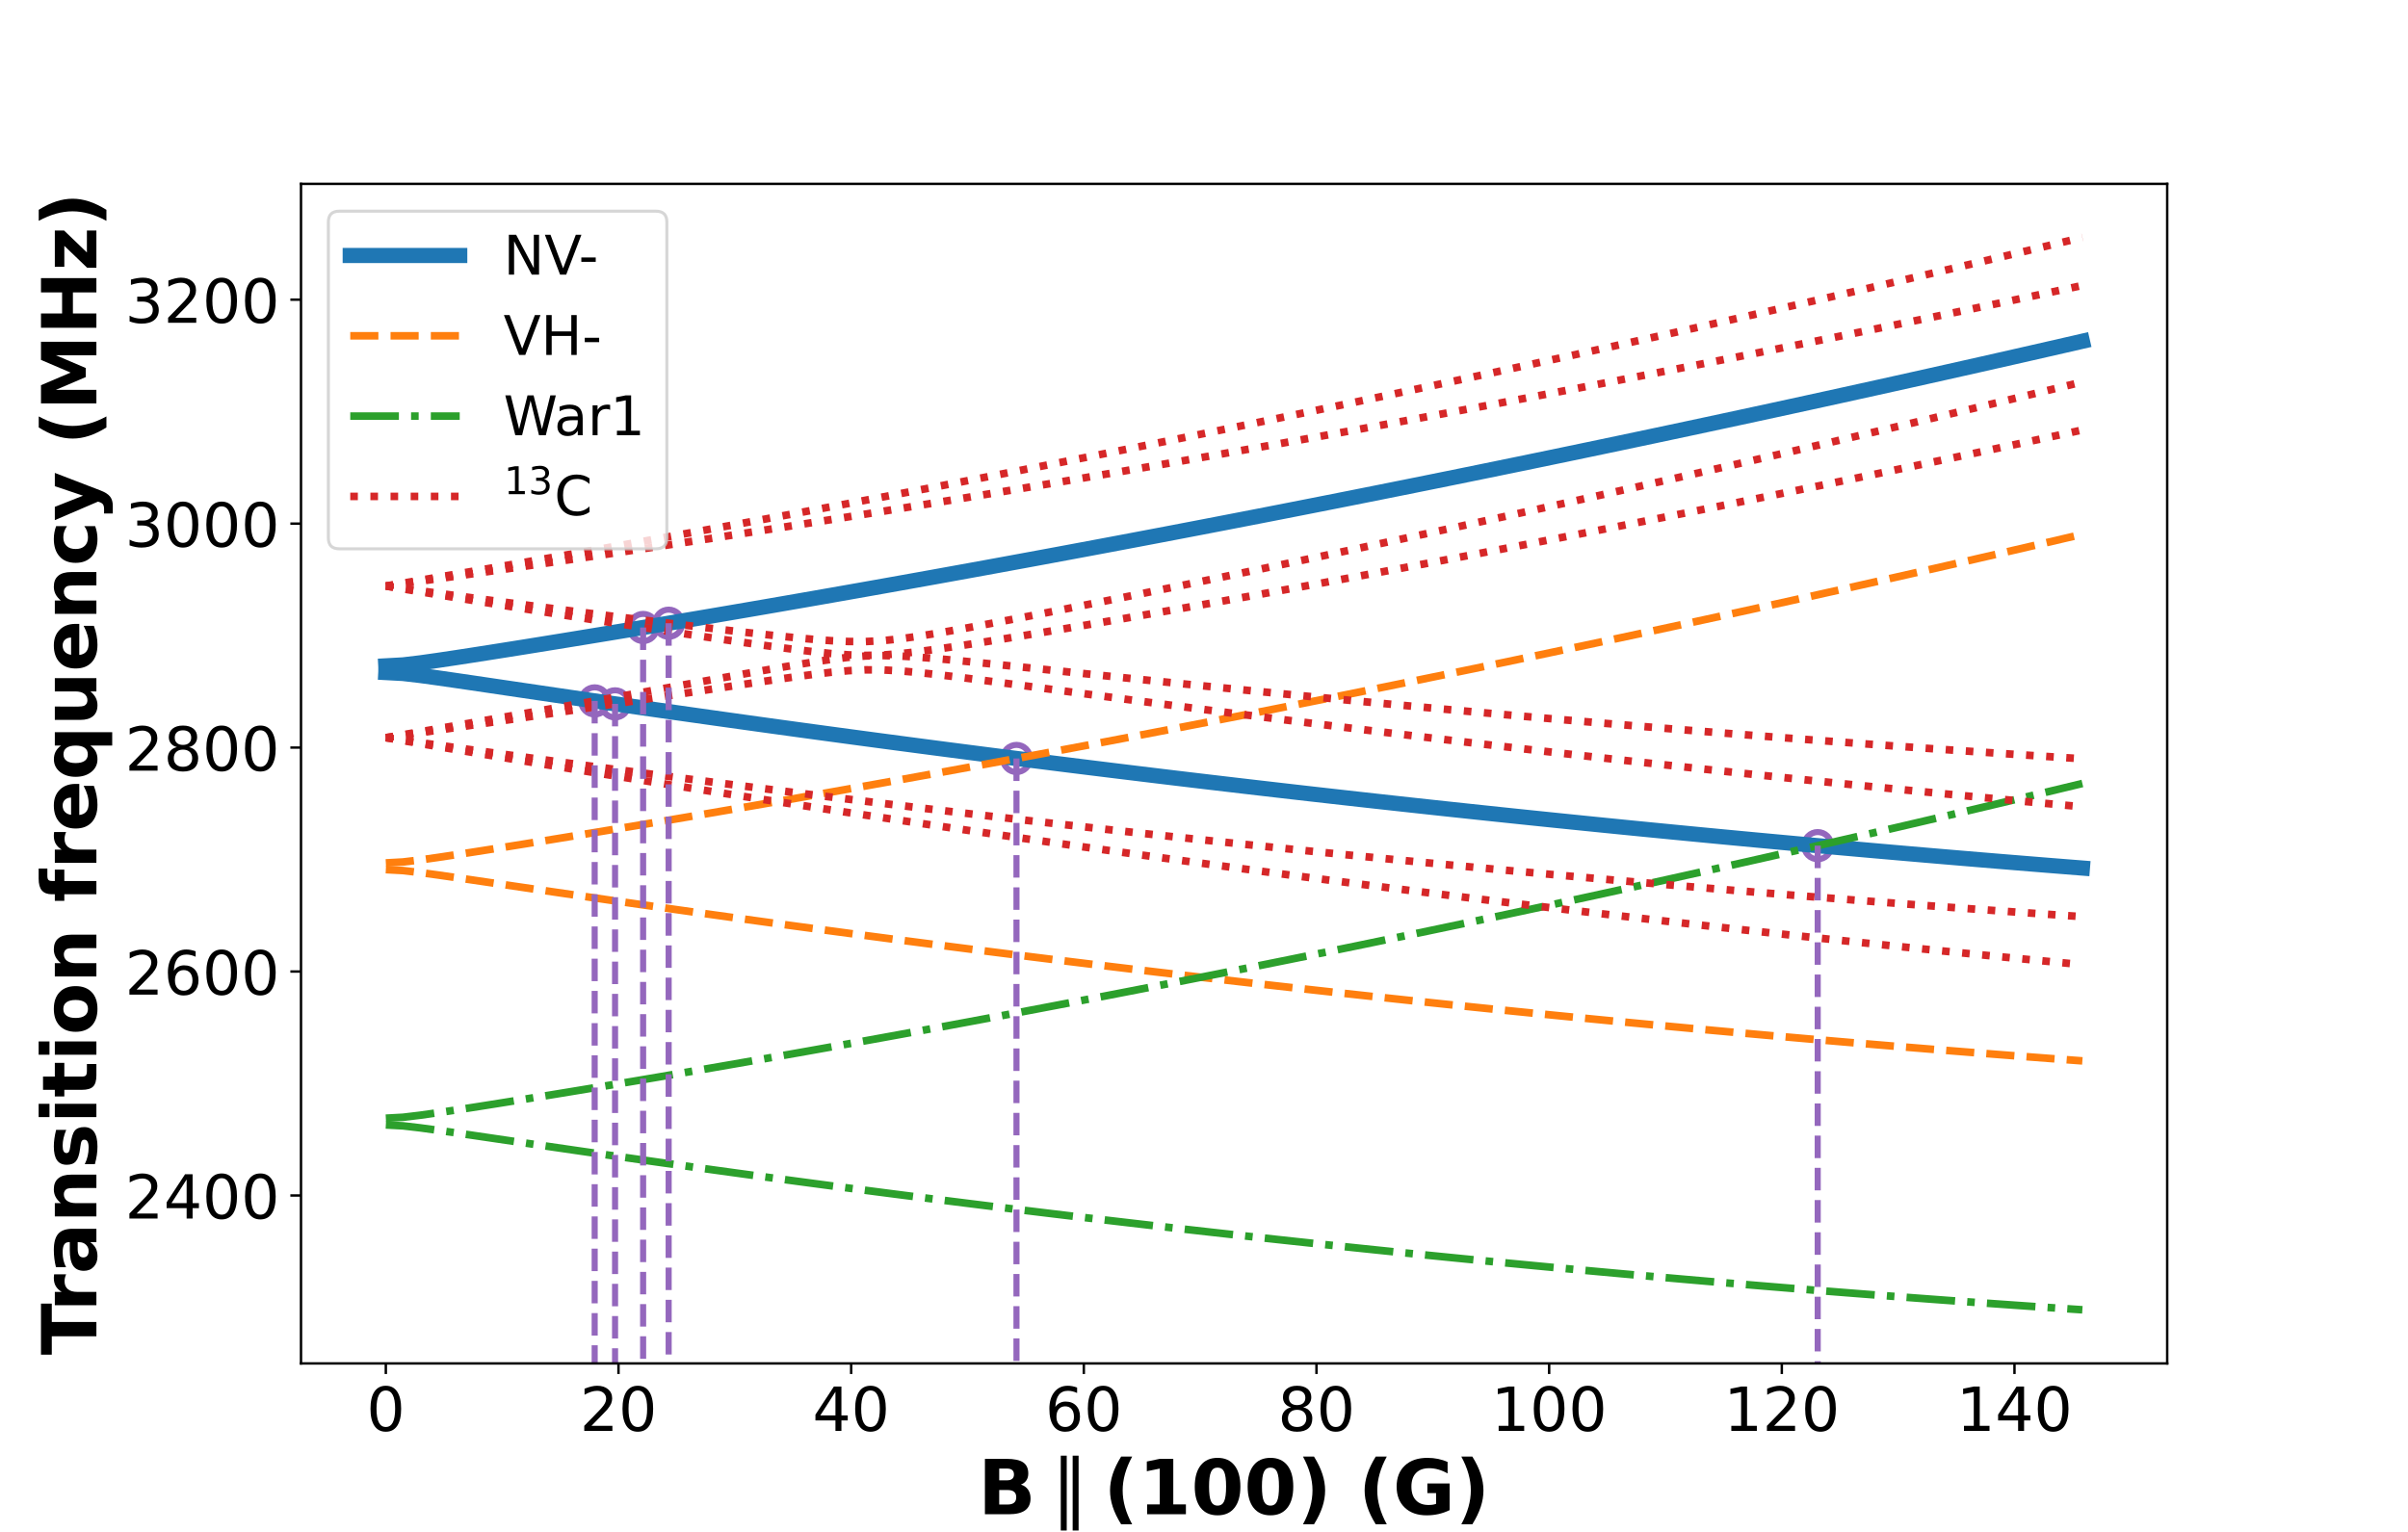 <?xml version="1.0" encoding="utf-8" standalone="no"?>
<!DOCTYPE svg PUBLIC "-//W3C//DTD SVG 1.1//EN"
  "http://www.w3.org/Graphics/SVG/1.1/DTD/svg11.dtd">
<!-- Created with matplotlib (https://matplotlib.org/) -->
<svg height="504pt" version="1.1" viewBox="0 0 792 504" width="792pt" xmlns="http://www.w3.org/2000/svg" xmlns:xlink="http://www.w3.org/1999/xlink">
 <defs>
  <style type="text/css">
*{stroke-linecap:butt;stroke-linejoin:round;}
  </style>
 </defs>
 <g id="figure_1">
  <g id="patch_1">
   <path d="M 0 504 
L 792 504 
L 792 0 
L 0 0 
z
" style="fill:#ffffff;"/>
  </g>
  <g id="axes_1">
   <g id="patch_2">
    <path d="M 99 448.56 
L 712.8 448.56 
L 712.8 60.48 
L 99 60.48 
z
" style="fill:#ffffff;"/>
   </g>
   <g id="PathCollection_1">
    <defs>
     <path d="M 0 4.472 
C 1.186 4.472 2.324 4.001 3.162 3.162 
C 4.001 2.324 4.472 1.186 4.472 0 
C 4.472 -1.186 4.001 -2.324 3.162 -3.162 
C 2.324 -4.001 1.186 -4.472 0 -4.472 
C -1.186 -4.472 -2.324 -4.001 -3.162 -3.162 
C -4.001 -2.324 -4.472 -1.186 -4.472 0 
C -4.472 1.186 -4.001 2.324 -3.162 3.162 
C -2.324 4.001 -1.186 4.472 0 4.472 
z
" id="C0_0_07fdd83a67"/>
    </defs>
    <g clip-path="url(#pc0a54eaf80)">
     <use style="fill:none;stroke:#9467bd;stroke-width:2;" x="334.323" xlink:href="#C0_0_07fdd83a67" y="249.537"/>
    </g>
    <g clip-path="url(#pc0a54eaf80)">
     <use style="fill:none;stroke:#9467bd;stroke-width:2;" x="597.853" xlink:href="#C0_0_07fdd83a67" y="278.222"/>
    </g>
   </g>
   <g id="PathCollection_2">
    <defs>
     <path d="M 0 4.472 
C 1.186 4.472 2.324 4.001 3.162 3.162 
C 4.001 2.324 4.472 1.186 4.472 0 
C 4.472 -1.186 4.001 -2.324 3.162 -3.162 
C 2.324 -4.001 1.186 -4.472 0 -4.472 
C -1.186 -4.472 -2.324 -4.001 -3.162 -3.162 
C -4.001 -2.324 -4.472 -1.186 -4.472 0 
C -4.472 1.186 -4.001 2.324 -3.162 3.162 
C -2.324 4.001 -1.186 4.472 0 4.472 
z
" id="C1_0_98f7030e7d"/>
    </defs>
    <g clip-path="url(#pc0a54eaf80)">
     <use style="fill:none;stroke:#9467bd;stroke-width:2;" x="195.593" xlink:href="#C1_0_98f7030e7d" y="230.601"/>
    </g>
    <g clip-path="url(#pc0a54eaf80)">
     <use style="fill:none;stroke:#9467bd;stroke-width:2;" x="202.297" xlink:href="#C1_0_98f7030e7d" y="231.575"/>
    </g>
    <g clip-path="url(#pc0a54eaf80)">
     <use style="fill:none;stroke:#9467bd;stroke-width:2;" x="219.924" xlink:href="#C1_0_98f7030e7d" y="205.037"/>
    </g>
    <g clip-path="url(#pc0a54eaf80)">
     <use style="fill:none;stroke:#9467bd;stroke-width:2;" x="211.525" xlink:href="#C1_0_98f7030e7d" y="206.444"/>
    </g>
   </g>
   <g id="matplotlib.axis_1">
    <g id="xtick_1">
     <g id="line2d_1">
      <defs>
       <path d="M 0 0 
L 0 3.5 
" id="m580159004c" style="stroke:#000000;stroke-width:0.8;"/>
      </defs>
      <g>
       <use style="stroke:#000000;stroke-width:0.8;" x="126.9" xlink:href="#m580159004c" y="448.56"/>
      </g>
     </g>
     <g id="text_1">
      <!-- 0 -->
      <defs>
       <path d="M 31.781 66.406 
Q 24.172 66.406 20.328 58.906 
Q 16.5 51.422 16.5 36.375 
Q 16.5 21.391 20.328 13.891 
Q 24.172 6.391 31.781 6.391 
Q 39.453 6.391 43.281 13.891 
Q 47.125 21.391 47.125 36.375 
Q 47.125 51.422 43.281 58.906 
Q 39.453 66.406 31.781 66.406 
z
M 31.781 74.219 
Q 44.047 74.219 50.516 64.516 
Q 56.984 54.828 56.984 36.375 
Q 56.984 17.969 50.516 8.266 
Q 44.047 -1.422 31.781 -1.422 
Q 19.531 -1.422 13.062 8.266 
Q 6.594 17.969 6.594 36.375 
Q 6.594 54.828 13.062 64.516 
Q 19.531 74.219 31.781 74.219 
z
" id="DejaVuSans-48"/>
      </defs>
      <g transform="translate(120.537 470.757)scale(0.2 -0.2)">
       <use xlink:href="#DejaVuSans-48"/>
      </g>
     </g>
    </g>
    <g id="xtick_2">
     <g id="line2d_2">
      <g>
       <use style="stroke:#000000;stroke-width:0.8;" x="203.424" xlink:href="#m580159004c" y="448.56"/>
      </g>
     </g>
     <g id="text_2">
      <!-- 20 -->
      <defs>
       <path d="M 19.188 8.297 
L 53.609 8.297 
L 53.609 0 
L 7.328 0 
L 7.328 8.297 
Q 12.938 14.109 22.625 23.891 
Q 32.328 33.688 34.812 36.531 
Q 39.547 41.844 41.422 45.531 
Q 43.312 49.219 43.312 52.781 
Q 43.312 58.594 39.234 62.25 
Q 35.156 65.922 28.609 65.922 
Q 23.969 65.922 18.812 64.312 
Q 13.672 62.703 7.812 59.422 
L 7.812 69.391 
Q 13.766 71.781 18.938 73 
Q 24.125 74.219 28.422 74.219 
Q 39.75 74.219 46.484 68.547 
Q 53.219 62.891 53.219 53.422 
Q 53.219 48.922 51.531 44.891 
Q 49.859 40.875 45.406 35.406 
Q 44.188 33.984 37.641 27.219 
Q 31.109 20.453 19.188 8.297 
z
" id="DejaVuSans-50"/>
      </defs>
      <g transform="translate(190.699 470.757)scale(0.2 -0.2)">
       <use xlink:href="#DejaVuSans-50"/>
       <use x="63.623" xlink:href="#DejaVuSans-48"/>
      </g>
     </g>
    </g>
    <g id="xtick_3">
     <g id="line2d_3">
      <g>
       <use style="stroke:#000000;stroke-width:0.8;" x="279.948" xlink:href="#m580159004c" y="448.56"/>
      </g>
     </g>
     <g id="text_3">
      <!-- 40 -->
      <defs>
       <path d="M 37.797 64.312 
L 12.891 25.391 
L 37.797 25.391 
z
M 35.203 72.906 
L 47.609 72.906 
L 47.609 25.391 
L 58.016 25.391 
L 58.016 17.188 
L 47.609 17.188 
L 47.609 0 
L 37.797 0 
L 37.797 17.188 
L 4.891 17.188 
L 4.891 26.703 
z
" id="DejaVuSans-52"/>
      </defs>
      <g transform="translate(267.223 470.757)scale(0.2 -0.2)">
       <use xlink:href="#DejaVuSans-52"/>
       <use x="63.623" xlink:href="#DejaVuSans-48"/>
      </g>
     </g>
    </g>
    <g id="xtick_4">
     <g id="line2d_4">
      <g>
       <use style="stroke:#000000;stroke-width:0.8;" x="356.472" xlink:href="#m580159004c" y="448.56"/>
      </g>
     </g>
     <g id="text_4">
      <!-- 60 -->
      <defs>
       <path d="M 33.016 40.375 
Q 26.375 40.375 22.484 35.828 
Q 18.609 31.297 18.609 23.391 
Q 18.609 15.531 22.484 10.953 
Q 26.375 6.391 33.016 6.391 
Q 39.656 6.391 43.531 10.953 
Q 47.406 15.531 47.406 23.391 
Q 47.406 31.297 43.531 35.828 
Q 39.656 40.375 33.016 40.375 
z
M 52.594 71.297 
L 52.594 62.312 
Q 48.875 64.062 45.094 64.984 
Q 41.312 65.922 37.594 65.922 
Q 27.828 65.922 22.672 59.328 
Q 17.531 52.734 16.797 39.406 
Q 19.672 43.656 24.016 45.922 
Q 28.375 48.188 33.594 48.188 
Q 44.578 48.188 50.953 41.516 
Q 57.328 34.859 57.328 23.391 
Q 57.328 12.156 50.688 5.359 
Q 44.047 -1.422 33.016 -1.422 
Q 20.359 -1.422 13.672 8.266 
Q 6.984 17.969 6.984 36.375 
Q 6.984 53.656 15.188 63.938 
Q 23.391 74.219 37.203 74.219 
Q 40.922 74.219 44.703 73.484 
Q 48.484 72.75 52.594 71.297 
z
" id="DejaVuSans-54"/>
      </defs>
      <g transform="translate(343.747 470.757)scale(0.2 -0.2)">
       <use xlink:href="#DejaVuSans-54"/>
       <use x="63.623" xlink:href="#DejaVuSans-48"/>
      </g>
     </g>
    </g>
    <g id="xtick_5">
     <g id="line2d_5">
      <g>
       <use style="stroke:#000000;stroke-width:0.8;" x="432.995" xlink:href="#m580159004c" y="448.56"/>
      </g>
     </g>
     <g id="text_5">
      <!-- 80 -->
      <defs>
       <path d="M 31.781 34.625 
Q 24.75 34.625 20.719 30.859 
Q 16.703 27.094 16.703 20.516 
Q 16.703 13.922 20.719 10.156 
Q 24.75 6.391 31.781 6.391 
Q 38.812 6.391 42.859 10.172 
Q 46.922 13.969 46.922 20.516 
Q 46.922 27.094 42.891 30.859 
Q 38.875 34.625 31.781 34.625 
z
M 21.922 38.812 
Q 15.578 40.375 12.031 44.719 
Q 8.5 49.078 8.5 55.328 
Q 8.5 64.062 14.719 69.141 
Q 20.953 74.219 31.781 74.219 
Q 42.672 74.219 48.875 69.141 
Q 55.078 64.062 55.078 55.328 
Q 55.078 49.078 51.531 44.719 
Q 48 40.375 41.703 38.812 
Q 48.828 37.156 52.797 32.312 
Q 56.781 27.484 56.781 20.516 
Q 56.781 9.906 50.312 4.234 
Q 43.844 -1.422 31.781 -1.422 
Q 19.734 -1.422 13.25 4.234 
Q 6.781 9.906 6.781 20.516 
Q 6.781 27.484 10.781 32.312 
Q 14.797 37.156 21.922 38.812 
z
M 18.312 54.391 
Q 18.312 48.734 21.844 45.562 
Q 25.391 42.391 31.781 42.391 
Q 38.141 42.391 41.719 45.562 
Q 45.312 48.734 45.312 54.391 
Q 45.312 60.062 41.719 63.234 
Q 38.141 66.406 31.781 66.406 
Q 25.391 66.406 21.844 63.234 
Q 18.312 60.062 18.312 54.391 
z
" id="DejaVuSans-56"/>
      </defs>
      <g transform="translate(420.27 470.757)scale(0.2 -0.2)">
       <use xlink:href="#DejaVuSans-56"/>
       <use x="63.623" xlink:href="#DejaVuSans-48"/>
      </g>
     </g>
    </g>
    <g id="xtick_6">
     <g id="line2d_6">
      <g>
       <use style="stroke:#000000;stroke-width:0.8;" x="509.519" xlink:href="#m580159004c" y="448.56"/>
      </g>
     </g>
     <g id="text_6">
      <!-- 100 -->
      <defs>
       <path d="M 12.406 8.297 
L 28.516 8.297 
L 28.516 63.922 
L 10.984 60.406 
L 10.984 69.391 
L 28.422 72.906 
L 38.281 72.906 
L 38.281 8.297 
L 54.391 8.297 
L 54.391 0 
L 12.406 0 
z
" id="DejaVuSans-49"/>
      </defs>
      <g transform="translate(490.432 470.757)scale(0.2 -0.2)">
       <use xlink:href="#DejaVuSans-49"/>
       <use x="63.623" xlink:href="#DejaVuSans-48"/>
       <use x="127.246" xlink:href="#DejaVuSans-48"/>
      </g>
     </g>
    </g>
    <g id="xtick_7">
     <g id="line2d_7">
      <g>
       <use style="stroke:#000000;stroke-width:0.8;" x="586.043" xlink:href="#m580159004c" y="448.56"/>
      </g>
     </g>
     <g id="text_7">
      <!-- 120 -->
      <g transform="translate(566.956 470.757)scale(0.2 -0.2)">
       <use xlink:href="#DejaVuSans-49"/>
       <use x="63.623" xlink:href="#DejaVuSans-50"/>
       <use x="127.246" xlink:href="#DejaVuSans-48"/>
      </g>
     </g>
    </g>
    <g id="xtick_8">
     <g id="line2d_8">
      <g>
       <use style="stroke:#000000;stroke-width:0.8;" x="662.567" xlink:href="#m580159004c" y="448.56"/>
      </g>
     </g>
     <g id="text_8">
      <!-- 140 -->
      <g transform="translate(643.479 470.757)scale(0.2 -0.2)">
       <use xlink:href="#DejaVuSans-49"/>
       <use x="63.623" xlink:href="#DejaVuSans-52"/>
       <use x="127.246" xlink:href="#DejaVuSans-48"/>
      </g>
     </g>
    </g>
    <g id="text_9">
     <!-- B$\parallel$(100) (G) -->
     <defs>
      <path d="M 38.375 44.672 
Q 42.828 44.672 45.109 46.625 
Q 47.406 48.578 47.406 52.391 
Q 47.406 56.156 45.109 58.125 
Q 42.828 60.109 38.375 60.109 
L 27.984 60.109 
L 27.984 44.672 
z
M 39.016 12.797 
Q 44.672 12.797 47.531 15.188 
Q 50.391 17.578 50.391 22.406 
Q 50.391 27.156 47.562 29.516 
Q 44.734 31.891 39.016 31.891 
L 27.984 31.891 
L 27.984 12.797 
z
M 56.5 39.016 
Q 62.547 37.25 65.859 32.516 
Q 69.188 27.781 69.188 20.906 
Q 69.188 10.359 62.062 5.172 
Q 54.938 0 40.375 0 
L 9.188 0 
L 9.188 72.906 
L 37.406 72.906 
Q 52.594 72.906 59.406 68.312 
Q 66.219 63.719 66.219 53.609 
Q 66.219 48.297 63.719 44.562 
Q 61.234 40.828 56.5 39.016 
z
" id="DejaVuSans-Bold-66"/>
      <path d="M 13.281 77.094 
L 21.094 77.094 
L 21.094 -21.391 
L 13.281 -21.391 
z
M 28.906 77.094 
L 36.719 77.094 
L 36.719 -21.391 
L 28.906 -21.391 
z
" id="DejaVuSans-8741"/>
      <path d="M 37.703 -13.188 
L 23.188 -13.188 
Q 15.719 -1.125 12.156 9.734 
Q 8.594 20.609 8.594 31.297 
Q 8.594 42 12.172 52.953 
Q 15.766 63.922 23.188 75.875 
L 37.703 75.875 
Q 31.453 64.312 28.328 53.25 
Q 25.203 42.188 25.203 31.391 
Q 25.203 20.609 28.297 9.516 
Q 31.391 -1.562 37.703 -13.188 
z
" id="DejaVuSans-Bold-40"/>
      <path d="M 11.719 12.984 
L 28.328 12.984 
L 28.328 60.109 
L 11.281 56.594 
L 11.281 69.391 
L 28.219 72.906 
L 46.094 72.906 
L 46.094 12.984 
L 62.703 12.984 
L 62.703 0 
L 11.719 0 
z
" id="DejaVuSans-Bold-49"/>
      <path d="M 46 36.531 
Q 46 50.203 43.438 55.781 
Q 40.875 61.375 34.812 61.375 
Q 28.766 61.375 26.172 55.781 
Q 23.578 50.203 23.578 36.531 
Q 23.578 22.703 26.172 17.031 
Q 28.766 11.375 34.812 11.375 
Q 40.828 11.375 43.406 17.031 
Q 46 22.703 46 36.531 
z
M 64.797 36.375 
Q 64.797 18.266 56.984 8.422 
Q 49.172 -1.422 34.812 -1.422 
Q 20.406 -1.422 12.594 8.422 
Q 4.781 18.266 4.781 36.375 
Q 4.781 54.547 12.594 64.375 
Q 20.406 74.219 34.812 74.219 
Q 49.172 74.219 56.984 64.375 
Q 64.797 54.547 64.797 36.375 
z
" id="DejaVuSans-Bold-48"/>
      <path d="M 8.016 -13.188 
Q 14.266 -1.562 17.391 9.516 
Q 20.516 20.609 20.516 31.391 
Q 20.516 42.188 17.391 53.25 
Q 14.266 64.312 8.016 75.875 
L 22.516 75.875 
Q 29.938 63.922 33.516 52.953 
Q 37.109 42 37.109 31.297 
Q 37.109 20.609 33.547 9.734 
Q 29.984 -1.125 22.516 -13.188 
z
" id="DejaVuSans-Bold-41"/>
      <path id="DejaVuSans-Bold-32"/>
      <path d="M 74.703 5.422 
Q 67.672 2 60.109 0.281 
Q 52.547 -1.422 44.484 -1.422 
Q 26.266 -1.422 15.625 8.766 
Q 4.984 18.953 4.984 36.375 
Q 4.984 54 15.812 64.109 
Q 26.656 74.219 45.516 74.219 
Q 52.781 74.219 59.438 72.844 
Q 66.109 71.484 72.016 68.797 
L 72.016 53.719 
Q 65.922 57.172 59.891 58.875 
Q 53.859 60.594 47.797 60.594 
Q 36.578 60.594 30.5 54.312 
Q 24.422 48.047 24.422 36.375 
Q 24.422 24.812 30.281 18.5 
Q 36.141 12.203 46.922 12.203 
Q 49.859 12.203 52.375 12.562 
Q 54.891 12.938 56.891 13.719 
L 56.891 27.875 
L 45.406 27.875 
L 45.406 40.484 
L 74.703 40.484 
z
" id="DejaVuSans-Bold-71"/>
     </defs>
     <g transform="translate(321.65 498.416)scale(0.25 -0.25)">
      <use transform="translate(0 0.906)" xlink:href="#DejaVuSans-Bold-66"/>
      <use transform="translate(95.703 0.906)" xlink:href="#DejaVuSans-8741"/>
      <use transform="translate(165.186 0.906)" xlink:href="#DejaVuSans-Bold-40"/>
      <use transform="translate(210.889 0.906)" xlink:href="#DejaVuSans-Bold-49"/>
      <use transform="translate(280.469 0.906)" xlink:href="#DejaVuSans-Bold-48"/>
      <use transform="translate(350.049 0.906)" xlink:href="#DejaVuSans-Bold-48"/>
      <use transform="translate(419.629 0.906)" xlink:href="#DejaVuSans-Bold-41"/>
      <use transform="translate(465.332 0.906)" xlink:href="#DejaVuSans-Bold-32"/>
      <use transform="translate(500.146 0.906)" xlink:href="#DejaVuSans-Bold-40"/>
      <use transform="translate(545.85 0.906)" xlink:href="#DejaVuSans-Bold-71"/>
      <use transform="translate(627.93 0.906)" xlink:href="#DejaVuSans-Bold-41"/>
     </g>
    </g>
   </g>
   <g id="matplotlib.axis_2">
    <g id="ytick_1">
     <g id="line2d_9">
      <defs>
       <path d="M 0 0 
L -3.5 0 
" id="m797e0722d1" style="stroke:#000000;stroke-width:0.8;"/>
      </defs>
      <g>
       <use style="stroke:#000000;stroke-width:0.8;" x="99" xlink:href="#m797e0722d1" y="393.311"/>
      </g>
     </g>
     <g id="text_10">
      <!-- 2400 -->
      <g transform="translate(41.1 400.909)scale(0.2 -0.2)">
       <use xlink:href="#DejaVuSans-50"/>
       <use x="63.623" xlink:href="#DejaVuSans-52"/>
       <use x="127.246" xlink:href="#DejaVuSans-48"/>
       <use x="190.869" xlink:href="#DejaVuSans-48"/>
      </g>
     </g>
    </g>
    <g id="ytick_2">
     <g id="line2d_10">
      <g>
       <use style="stroke:#000000;stroke-width:0.8;" x="99" xlink:href="#m797e0722d1" y="319.632"/>
      </g>
     </g>
     <g id="text_11">
      <!-- 2600 -->
      <g transform="translate(41.1 327.231)scale(0.2 -0.2)">
       <use xlink:href="#DejaVuSans-50"/>
       <use x="63.623" xlink:href="#DejaVuSans-54"/>
       <use x="127.246" xlink:href="#DejaVuSans-48"/>
       <use x="190.869" xlink:href="#DejaVuSans-48"/>
      </g>
     </g>
    </g>
    <g id="ytick_3">
     <g id="line2d_11">
      <g>
       <use style="stroke:#000000;stroke-width:0.8;" x="99" xlink:href="#m797e0722d1" y="245.954"/>
      </g>
     </g>
     <g id="text_12">
      <!-- 2800 -->
      <g transform="translate(41.1 253.552)scale(0.2 -0.2)">
       <use xlink:href="#DejaVuSans-50"/>
       <use x="63.623" xlink:href="#DejaVuSans-56"/>
       <use x="127.246" xlink:href="#DejaVuSans-48"/>
       <use x="190.869" xlink:href="#DejaVuSans-48"/>
      </g>
     </g>
    </g>
    <g id="ytick_4">
     <g id="line2d_12">
      <g>
       <use style="stroke:#000000;stroke-width:0.8;" x="99" xlink:href="#m797e0722d1" y="172.275"/>
      </g>
     </g>
     <g id="text_13">
      <!-- 3000 -->
      <defs>
       <path d="M 40.578 39.312 
Q 47.656 37.797 51.625 33 
Q 55.609 28.219 55.609 21.188 
Q 55.609 10.406 48.188 4.484 
Q 40.766 -1.422 27.094 -1.422 
Q 22.516 -1.422 17.656 -0.516 
Q 12.797 0.391 7.625 2.203 
L 7.625 11.719 
Q 11.719 9.328 16.594 8.109 
Q 21.484 6.891 26.812 6.891 
Q 36.078 6.891 40.938 10.547 
Q 45.797 14.203 45.797 21.188 
Q 45.797 27.641 41.281 31.266 
Q 36.766 34.906 28.719 34.906 
L 20.219 34.906 
L 20.219 43.016 
L 29.109 43.016 
Q 36.375 43.016 40.234 45.922 
Q 44.094 48.828 44.094 54.297 
Q 44.094 59.906 40.109 62.906 
Q 36.141 65.922 28.719 65.922 
Q 24.656 65.922 20.016 65.031 
Q 15.375 64.156 9.812 62.312 
L 9.812 71.094 
Q 15.438 72.656 20.344 73.438 
Q 25.25 74.219 29.594 74.219 
Q 40.828 74.219 47.359 69.109 
Q 53.906 64.016 53.906 55.328 
Q 53.906 49.266 50.438 45.094 
Q 46.969 40.922 40.578 39.312 
z
" id="DejaVuSans-51"/>
      </defs>
      <g transform="translate(41.1 179.873)scale(0.2 -0.2)">
       <use xlink:href="#DejaVuSans-51"/>
       <use x="63.623" xlink:href="#DejaVuSans-48"/>
       <use x="127.246" xlink:href="#DejaVuSans-48"/>
       <use x="190.869" xlink:href="#DejaVuSans-48"/>
      </g>
     </g>
    </g>
    <g id="ytick_5">
     <g id="line2d_13">
      <g>
       <use style="stroke:#000000;stroke-width:0.8;" x="99" xlink:href="#m797e0722d1" y="98.596"/>
      </g>
     </g>
     <g id="text_14">
      <!-- 3200 -->
      <g transform="translate(41.1 106.195)scale(0.2 -0.2)">
       <use xlink:href="#DejaVuSans-51"/>
       <use x="63.623" xlink:href="#DejaVuSans-50"/>
       <use x="127.246" xlink:href="#DejaVuSans-48"/>
       <use x="190.869" xlink:href="#DejaVuSans-48"/>
      </g>
     </g>
    </g>
    <g id="text_15">
     <!-- Transition frequency (MHz) -->
     <defs>
      <path d="M 0.484 72.906 
L 67.672 72.906 
L 67.672 58.688 
L 43.5 58.688 
L 43.5 0 
L 24.703 0 
L 24.703 58.688 
L 0.484 58.688 
z
" id="DejaVuSans-Bold-84"/>
      <path d="M 49.031 39.797 
Q 46.734 40.875 44.453 41.375 
Q 42.188 41.891 39.891 41.891 
Q 33.156 41.891 29.516 37.562 
Q 25.875 33.25 25.875 25.203 
L 25.875 0 
L 8.406 0 
L 8.406 54.688 
L 25.875 54.688 
L 25.875 45.703 
Q 29.25 51.078 33.609 53.531 
Q 37.984 56 44.094 56 
Q 44.969 56 45.984 55.922 
Q 47.016 55.859 48.969 55.609 
z
" id="DejaVuSans-Bold-114"/>
      <path d="M 32.906 24.609 
Q 27.438 24.609 24.672 22.75 
Q 21.922 20.906 21.922 17.281 
Q 21.922 13.969 24.141 12.078 
Q 26.375 10.203 30.328 10.203 
Q 35.25 10.203 38.625 13.734 
Q 42 17.281 42 22.609 
L 42 24.609 
z
M 59.625 31.203 
L 59.625 0 
L 42 0 
L 42 8.109 
Q 38.484 3.125 34.078 0.844 
Q 29.688 -1.422 23.391 -1.422 
Q 14.891 -1.422 9.594 3.531 
Q 4.297 8.5 4.297 16.406 
Q 4.297 26.031 10.906 30.516 
Q 17.531 35.016 31.688 35.016 
L 42 35.016 
L 42 36.375 
Q 42 40.531 38.719 42.453 
Q 35.453 44.391 28.516 44.391 
Q 22.906 44.391 18.062 43.266 
Q 13.234 42.141 9.078 39.891 
L 9.078 53.219 
Q 14.703 54.594 20.359 55.297 
Q 26.031 56 31.688 56 
Q 46.484 56 53.047 50.172 
Q 59.625 44.344 59.625 31.203 
z
" id="DejaVuSans-Bold-97"/>
      <path d="M 63.375 33.297 
L 63.375 0 
L 45.797 0 
L 45.797 5.422 
L 45.797 25.484 
Q 45.797 32.562 45.484 35.25 
Q 45.172 37.938 44.391 39.203 
Q 43.359 40.922 41.594 41.875 
Q 39.844 42.828 37.594 42.828 
Q 32.125 42.828 29 38.594 
Q 25.875 34.375 25.875 26.906 
L 25.875 0 
L 8.406 0 
L 8.406 54.688 
L 25.875 54.688 
L 25.875 46.688 
Q 29.828 51.469 34.266 53.734 
Q 38.719 56 44.094 56 
Q 53.562 56 58.469 50.188 
Q 63.375 44.391 63.375 33.297 
z
" id="DejaVuSans-Bold-110"/>
      <path d="M 51.125 52.984 
L 51.125 39.703 
Q 45.516 42.047 40.281 43.219 
Q 35.062 44.391 30.422 44.391 
Q 25.438 44.391 23.016 43.141 
Q 20.609 41.891 20.609 39.312 
Q 20.609 37.203 22.438 36.078 
Q 24.266 34.969 29 34.422 
L 32.078 33.984 
Q 45.516 32.281 50.141 28.375 
Q 54.781 24.469 54.781 16.109 
Q 54.781 7.375 48.328 2.969 
Q 41.891 -1.422 29.109 -1.422 
Q 23.688 -1.422 17.891 -0.562 
Q 12.109 0.297 6 2 
L 6 15.281 
Q 11.234 12.75 16.719 11.469 
Q 22.219 10.203 27.875 10.203 
Q 33.016 10.203 35.594 11.609 
Q 38.188 13.031 38.188 15.828 
Q 38.188 18.172 36.406 19.312 
Q 34.625 20.453 29.297 21.094 
L 26.219 21.484 
Q 14.547 22.953 9.859 26.906 
Q 5.172 30.859 5.172 38.922 
Q 5.172 47.609 11.125 51.797 
Q 17.094 56 29.391 56 
Q 34.234 56 39.547 55.266 
Q 44.875 54.547 51.125 52.984 
z
" id="DejaVuSans-Bold-115"/>
      <path d="M 8.406 54.688 
L 25.875 54.688 
L 25.875 0 
L 8.406 0 
z
M 8.406 75.984 
L 25.875 75.984 
L 25.875 61.719 
L 8.406 61.719 
z
" id="DejaVuSans-Bold-105"/>
      <path d="M 27.484 70.219 
L 27.484 54.688 
L 45.516 54.688 
L 45.516 42.188 
L 27.484 42.188 
L 27.484 19 
Q 27.484 15.188 29 13.844 
Q 30.516 12.5 35.016 12.5 
L 44 12.5 
L 44 0 
L 29 0 
Q 18.656 0 14.328 4.312 
Q 10.016 8.641 10.016 19 
L 10.016 42.188 
L 1.312 42.188 
L 1.312 54.688 
L 10.016 54.688 
L 10.016 70.219 
z
" id="DejaVuSans-Bold-116"/>
      <path d="M 34.422 43.5 
Q 28.609 43.5 25.562 39.328 
Q 22.516 35.156 22.516 27.297 
Q 22.516 19.438 25.562 15.25 
Q 28.609 11.078 34.422 11.078 
Q 40.141 11.078 43.156 15.25 
Q 46.188 19.438 46.188 27.297 
Q 46.188 35.156 43.156 39.328 
Q 40.141 43.5 34.422 43.5 
z
M 34.422 56 
Q 48.531 56 56.469 48.375 
Q 64.406 40.766 64.406 27.297 
Q 64.406 13.812 56.469 6.188 
Q 48.531 -1.422 34.422 -1.422 
Q 20.266 -1.422 12.281 6.188 
Q 4.297 13.812 4.297 27.297 
Q 4.297 40.766 12.281 48.375 
Q 20.266 56 34.422 56 
z
" id="DejaVuSans-Bold-111"/>
      <path d="M 44.391 75.984 
L 44.391 64.5 
L 34.719 64.5 
Q 31 64.5 29.531 63.156 
Q 28.078 61.812 28.078 58.5 
L 28.078 54.688 
L 43.016 54.688 
L 43.016 42.188 
L 28.078 42.188 
L 28.078 0 
L 10.594 0 
L 10.594 42.188 
L 1.906 42.188 
L 1.906 54.688 
L 10.594 54.688 
L 10.594 58.5 
Q 10.594 67.438 15.578 71.703 
Q 20.562 75.984 31 75.984 
z
" id="DejaVuSans-Bold-102"/>
      <path d="M 62.984 27.484 
L 62.984 22.516 
L 22.125 22.516 
Q 22.75 16.359 26.562 13.281 
Q 30.375 10.203 37.203 10.203 
Q 42.719 10.203 48.5 11.844 
Q 54.297 13.484 60.406 16.797 
L 60.406 3.328 
Q 54.203 0.984 48 -0.219 
Q 41.797 -1.422 35.594 -1.422 
Q 20.75 -1.422 12.516 6.125 
Q 4.297 13.672 4.297 27.297 
Q 4.297 40.672 12.375 48.328 
Q 20.453 56 34.625 56 
Q 47.516 56 55.25 48.234 
Q 62.984 40.484 62.984 27.484 
z
M 45.016 33.297 
Q 45.016 38.281 42.109 41.328 
Q 39.203 44.391 34.516 44.391 
Q 29.438 44.391 26.266 41.531 
Q 23.094 38.672 22.312 33.297 
z
" id="DejaVuSans-Bold-101"/>
      <path d="M 34.078 43.312 
Q 28.516 43.312 25.562 39.203 
Q 22.609 35.109 22.609 27.297 
Q 22.609 19.484 25.562 15.375 
Q 28.516 11.281 34.078 11.281 
Q 39.703 11.281 42.656 15.375 
Q 45.609 19.484 45.609 27.297 
Q 45.609 35.109 42.656 39.203 
Q 39.703 43.312 34.078 43.312 
z
M 45.609 7.906 
Q 42 3.078 37.641 0.828 
Q 33.297 -1.422 27.594 -1.422 
Q 17.484 -1.422 10.984 6.609 
Q 4.5 14.656 4.5 27.297 
Q 4.5 39.938 10.984 47.922 
Q 17.484 55.906 27.594 55.906 
Q 33.297 55.906 37.641 53.656 
Q 42 51.422 45.609 46.578 
L 45.609 54.688 
L 63.188 54.688 
L 63.188 -20.797 
L 45.609 -20.797 
z
" id="DejaVuSans-Bold-113"/>
      <path d="M 7.812 21.297 
L 7.812 54.688 
L 25.391 54.688 
L 25.391 49.219 
Q 25.391 44.781 25.344 38.062 
Q 25.297 31.344 25.297 29.109 
Q 25.297 22.516 25.641 19.609 
Q 25.984 16.703 26.812 15.375 
Q 27.875 13.672 29.609 12.734 
Q 31.344 11.812 33.594 11.812 
Q 39.062 11.812 42.188 16.016 
Q 45.312 20.219 45.312 27.688 
L 45.312 54.688 
L 62.797 54.688 
L 62.797 0 
L 45.312 0 
L 45.312 7.906 
Q 41.359 3.125 36.938 0.844 
Q 32.516 -1.422 27.203 -1.422 
Q 17.719 -1.422 12.766 4.391 
Q 7.812 10.203 7.812 21.297 
z
" id="DejaVuSans-Bold-117"/>
      <path d="M 52.594 52.984 
L 52.594 38.719 
Q 49.031 41.156 45.438 42.328 
Q 41.844 43.5 37.984 43.5 
Q 30.672 43.5 26.594 39.234 
Q 22.516 34.969 22.516 27.297 
Q 22.516 19.625 26.594 15.344 
Q 30.672 11.078 37.984 11.078 
Q 42.094 11.078 45.781 12.297 
Q 49.469 13.531 52.594 15.922 
L 52.594 1.609 
Q 48.484 0.094 44.266 -0.656 
Q 40.047 -1.422 35.797 -1.422 
Q 21 -1.422 12.641 6.172 
Q 4.297 13.766 4.297 27.297 
Q 4.297 40.828 12.641 48.406 
Q 21 56 35.797 56 
Q 40.094 56 44.266 55.25 
Q 48.438 54.5 52.594 52.984 
z
" id="DejaVuSans-Bold-99"/>
      <path d="M 1.219 54.688 
L 18.703 54.688 
L 33.406 17.578 
L 45.906 54.688 
L 63.375 54.688 
L 40.375 -5.172 
Q 36.922 -14.312 32.297 -17.938 
Q 27.688 -21.578 20.125 -21.578 
L 10.016 -21.578 
L 10.016 -10.109 
L 15.484 -10.109 
Q 19.922 -10.109 21.938 -8.688 
Q 23.969 -7.281 25.094 -3.609 
L 25.594 -2.094 
z
" id="DejaVuSans-Bold-121"/>
      <path d="M 9.188 72.906 
L 33.109 72.906 
L 49.703 33.891 
L 66.406 72.906 
L 90.281 72.906 
L 90.281 0 
L 72.516 0 
L 72.516 53.328 
L 55.719 14.016 
L 43.797 14.016 
L 27 53.328 
L 27 0 
L 9.188 0 
z
" id="DejaVuSans-Bold-77"/>
      <path d="M 9.188 72.906 
L 27.984 72.906 
L 27.984 45.125 
L 55.719 45.125 
L 55.719 72.906 
L 74.516 72.906 
L 74.516 0 
L 55.719 0 
L 55.719 30.906 
L 27.984 30.906 
L 27.984 0 
L 9.188 0 
z
" id="DejaVuSans-Bold-72"/>
      <path d="M 5.719 54.688 
L 53.422 54.688 
L 53.422 42.484 
L 24.609 12.5 
L 53.422 12.5 
L 53.422 0 
L 4.5 0 
L 4.5 12.203 
L 33.297 42.188 
L 5.719 42.188 
z
" id="DejaVuSans-Bold-122"/>
     </defs>
     <g transform="translate(31.705 445.807)rotate(-90)scale(0.25 -0.25)">
      <use xlink:href="#DejaVuSans-Bold-84"/>
      <use x="57.213" xlink:href="#DejaVuSans-Bold-114"/>
      <use x="106.529" xlink:href="#DejaVuSans-Bold-97"/>
      <use x="174.01" xlink:href="#DejaVuSans-Bold-110"/>
      <use x="245.201" xlink:href="#DejaVuSans-Bold-115"/>
      <use x="304.723" xlink:href="#DejaVuSans-Bold-105"/>
      <use x="339" xlink:href="#DejaVuSans-Bold-116"/>
      <use x="386.803" xlink:href="#DejaVuSans-Bold-105"/>
      <use x="421.08" xlink:href="#DejaVuSans-Bold-111"/>
      <use x="489.781" xlink:href="#DejaVuSans-Bold-110"/>
      <use x="560.973" xlink:href="#DejaVuSans-Bold-32"/>
      <use x="595.787" xlink:href="#DejaVuSans-Bold-102"/>
      <use x="639.293" xlink:href="#DejaVuSans-Bold-114"/>
      <use x="688.609" xlink:href="#DejaVuSans-Bold-101"/>
      <use x="756.432" xlink:href="#DejaVuSans-Bold-113"/>
      <use x="828.014" xlink:href="#DejaVuSans-Bold-117"/>
      <use x="899.205" xlink:href="#DejaVuSans-Bold-101"/>
      <use x="967.027" xlink:href="#DejaVuSans-Bold-110"/>
      <use x="1038.219" xlink:href="#DejaVuSans-Bold-99"/>
      <use x="1097.496" xlink:href="#DejaVuSans-Bold-121"/>
      <use x="1162.682" xlink:href="#DejaVuSans-Bold-32"/>
      <use x="1197.496" xlink:href="#DejaVuSans-Bold-40"/>
      <use x="1243.199" xlink:href="#DejaVuSans-Bold-77"/>
      <use x="1342.711" xlink:href="#DejaVuSans-Bold-72"/>
      <use x="1426.402" xlink:href="#DejaVuSans-Bold-122"/>
      <use x="1484.605" xlink:href="#DejaVuSans-Bold-41"/>
     </g>
    </g>
   </g>
   <g id="line2d_14">
    <path clip-path="url(#pc0a54eaf80)" d="M 126.9 219.061 
L 132.536 218.752 
L 138.173 218.082 
L 143.809 217.289 
L 149.445 216.449 
L 155.082 215.584 
L 160.718 214.704 
L 166.355 213.813 
L 171.991 212.915 
L 177.627 212.009 
L 183.264 211.097 
L 188.9 210.179 
L 194.536 209.256 
L 200.173 208.328 
L 205.809 207.395 
L 211.445 206.457 
L 217.082 205.514 
L 222.718 204.567 
L 228.355 203.615 
L 233.991 202.658 
L 239.627 201.697 
L 245.264 200.732 
L 250.9 199.762 
L 256.536 198.787 
L 262.173 197.808 
L 267.809 196.825 
L 273.445 195.837 
L 279.082 194.845 
L 284.718 193.849 
L 290.355 192.848 
L 295.991 191.843 
L 301.627 190.833 
L 307.264 189.82 
L 312.9 188.801 
L 318.536 187.779 
L 324.173 186.752 
L 329.809 185.721 
L 335.445 184.685 
L 341.082 183.646 
L 346.718 182.602 
L 352.355 181.553 
L 357.991 180.501 
L 363.627 179.444 
L 369.264 178.383 
L 374.9 177.317 
L 380.536 176.248 
L 386.173 175.174 
L 391.809 174.095 
L 397.445 173.013 
L 403.082 171.926 
L 408.718 170.835 
L 414.355 169.74 
L 419.991 168.641 
L 425.627 167.537 
L 431.264 166.429 
L 436.9 165.317 
L 442.536 164.201 
L 448.173 163.08 
L 453.809 161.955 
L 459.445 160.826 
L 465.082 159.693 
L 470.718 158.556 
L 476.355 157.414 
L 481.991 156.268 
L 487.627 155.119 
L 493.264 153.964 
L 498.9 152.806 
L 504.536 151.644 
L 510.173 150.477 
L 515.809 149.306 
L 521.445 148.131 
L 527.082 146.952 
L 532.718 145.769 
L 538.355 144.581 
L 543.991 143.39 
L 549.627 142.194 
L 555.264 140.994 
L 560.9 139.79 
L 566.536 138.582 
L 572.173 137.37 
L 577.809 136.153 
L 583.445 134.933 
L 589.082 133.708 
L 594.718 132.479 
L 600.355 131.247 
L 605.991 130.01 
L 611.627 128.769 
L 617.264 127.524 
L 622.9 126.275 
L 628.536 125.021 
L 634.173 123.764 
L 639.809 122.503 
L 645.445 121.237 
L 651.082 119.968 
L 656.718 118.694 
L 662.355 117.416 
L 667.991 116.135 
L 673.627 114.849 
L 679.264 113.559 
L 684.9 112.266 
" style="fill:none;stroke:#1f77b4;stroke-linecap:square;stroke-width:5;"/>
   </g>
   <g id="line2d_15">
    <path clip-path="url(#pc0a54eaf80)" d="M 126.9 221.271 
L 132.536 221.575 
L 138.173 222.232 
L 143.809 223.003 
L 149.445 223.814 
L 155.082 224.639 
L 160.718 225.471 
L 166.355 226.305 
L 171.991 227.138 
L 177.627 227.97 
L 183.264 228.799 
L 188.9 229.625 
L 194.536 230.448 
L 200.173 231.267 
L 205.809 232.082 
L 211.445 232.894 
L 217.082 233.701 
L 222.718 234.504 
L 228.355 235.304 
L 233.991 236.099 
L 239.627 236.89 
L 245.264 237.677 
L 250.9 238.459 
L 256.536 239.238 
L 262.173 240.012 
L 267.809 240.781 
L 273.445 241.547 
L 279.082 242.308 
L 284.718 243.064 
L 290.355 243.817 
L 295.991 244.565 
L 301.627 245.309 
L 307.264 246.048 
L 312.9 246.783 
L 318.536 247.514 
L 324.173 248.24 
L 329.809 248.962 
L 335.445 249.679 
L 341.082 250.392 
L 346.718 251.101 
L 352.355 251.806 
L 357.991 252.506 
L 363.627 253.201 
L 369.264 253.892 
L 374.9 254.579 
L 380.536 255.262 
L 386.173 255.94 
L 391.809 256.613 
L 397.445 257.283 
L 403.082 257.947 
L 408.718 258.608 
L 414.355 259.264 
L 419.991 259.916 
L 425.627 260.563 
L 431.264 261.206 
L 436.9 261.844 
L 442.536 262.478 
L 448.173 263.108 
L 453.809 263.733 
L 459.445 264.354 
L 465.082 264.971 
L 470.718 265.583 
L 476.355 266.191 
L 481.991 266.794 
L 487.627 267.393 
L 493.264 267.987 
L 498.9 268.577 
L 504.536 269.163 
L 510.173 269.744 
L 515.809 270.321 
L 521.445 270.894 
L 527.082 271.462 
L 532.718 272.026 
L 538.355 272.585 
L 543.991 273.14 
L 549.627 273.691 
L 555.264 274.237 
L 560.9 274.779 
L 566.536 275.316 
L 572.173 275.849 
L 577.809 276.378 
L 583.445 276.902 
L 589.082 277.422 
L 594.718 277.937 
L 600.355 278.448 
L 605.991 278.955 
L 611.627 279.457 
L 617.264 279.955 
L 622.9 280.449 
L 628.536 280.938 
L 634.173 281.423 
L 639.809 281.903 
L 645.445 282.379 
L 651.082 282.851 
L 656.718 283.319 
L 662.355 283.782 
L 667.991 284.24 
L 673.627 284.695 
L 679.264 285.144 
L 684.9 285.59 
" style="fill:none;stroke:#1f77b4;stroke-linecap:square;stroke-width:5;"/>
   </g>
   <g id="line2d_16">
    <path clip-path="url(#pc0a54eaf80)" d="M 126.9 283.898 
L 132.536 283.589 
L 138.173 282.919 
L 143.809 282.125 
L 149.445 281.283 
L 155.082 280.417 
L 160.718 279.535 
L 166.355 278.643 
L 171.991 277.742 
L 177.627 276.834 
L 183.264 275.919 
L 188.9 274.999 
L 194.536 274.072 
L 200.173 273.14 
L 205.809 272.203 
L 211.445 271.261 
L 217.082 270.314 
L 222.718 269.362 
L 228.355 268.405 
L 233.991 267.443 
L 239.627 266.477 
L 245.264 265.505 
L 250.9 264.529 
L 256.536 263.548 
L 262.173 262.563 
L 267.809 261.573 
L 273.445 260.578 
L 279.082 259.578 
L 284.718 258.574 
L 290.355 257.565 
L 295.991 256.551 
L 301.627 255.533 
L 307.264 254.511 
L 312.9 253.483 
L 318.536 252.451 
L 324.173 251.415 
L 329.809 250.374 
L 335.445 249.328 
L 341.082 248.278 
L 346.718 247.223 
L 352.355 246.164 
L 357.991 245.1 
L 363.627 244.031 
L 369.264 242.958 
L 374.9 241.881 
L 380.536 240.799 
L 386.173 239.712 
L 391.809 238.621 
L 397.445 237.525 
L 403.082 236.425 
L 408.718 235.321 
L 414.355 234.211 
L 419.991 233.098 
L 425.627 231.98 
L 431.264 230.857 
L 436.9 229.73 
L 442.536 228.598 
L 448.173 227.462 
L 453.809 226.321 
L 459.445 225.176 
L 465.082 224.027 
L 470.718 222.873 
L 476.355 221.715 
L 481.991 220.552 
L 487.627 219.384 
L 493.264 218.213 
L 498.9 217.036 
L 504.536 215.856 
L 510.173 214.671 
L 515.809 213.481 
L 521.445 212.288 
L 527.082 211.089 
L 532.718 209.887 
L 538.355 208.68 
L 543.991 207.468 
L 549.627 206.252 
L 555.264 205.032 
L 560.9 203.807 
L 566.536 202.578 
L 572.173 201.345 
L 577.809 200.107 
L 583.445 198.865 
L 589.082 197.619 
L 594.718 196.368 
L 600.355 195.113 
L 605.991 193.854 
L 611.627 192.59 
L 617.264 191.322 
L 622.9 190.049 
L 628.536 188.773 
L 634.173 187.491 
L 639.809 186.206 
L 645.445 184.916 
L 651.082 183.622 
L 656.718 182.324 
L 662.355 181.022 
L 667.991 179.715 
L 673.627 178.404 
L 679.264 177.088 
L 684.9 175.769 
" style="fill:none;stroke:#ff7f0e;stroke-dasharray:9.25,4;stroke-dashoffset:0;stroke-width:2.5;"/>
   </g>
   <g id="line2d_17">
    <path clip-path="url(#pc0a54eaf80)" d="M 126.9 286.108 
L 132.536 286.412 
L 138.173 287.069 
L 143.809 287.839 
L 149.445 288.649 
L 155.082 289.473 
L 160.718 290.304 
L 166.355 291.136 
L 171.991 291.967 
L 177.627 292.796 
L 183.264 293.622 
L 188.9 294.445 
L 194.536 295.265 
L 200.173 296.08 
L 205.809 296.892 
L 211.445 297.699 
L 217.082 298.503 
L 222.718 299.301 
L 228.355 300.096 
L 233.991 300.886 
L 239.627 301.671 
L 245.264 302.452 
L 250.9 303.228 
L 256.536 304 
L 262.173 304.768 
L 267.809 305.53 
L 273.445 306.289 
L 279.082 307.042 
L 284.718 307.791 
L 290.355 308.535 
L 295.991 309.275 
L 301.627 310.01 
L 307.264 310.74 
L 312.9 311.466 
L 318.536 312.187 
L 324.173 312.903 
L 329.809 313.615 
L 335.445 314.322 
L 341.082 315.025 
L 346.718 315.722 
L 352.355 316.415 
L 357.991 317.104 
L 363.627 317.788 
L 369.264 318.467 
L 374.9 319.141 
L 380.536 319.811 
L 386.173 320.476 
L 391.809 321.136 
L 397.445 321.792 
L 403.082 322.443 
L 408.718 323.089 
L 414.355 323.731 
L 419.991 324.368 
L 425.627 325 
L 431.264 325.627 
L 436.9 326.25 
L 442.536 326.868 
L 448.173 327.482 
L 453.809 328.091 
L 459.445 328.695 
L 465.082 329.294 
L 470.718 329.889 
L 476.355 330.479 
L 481.991 331.065 
L 487.627 331.645 
L 493.264 332.221 
L 498.9 332.793 
L 504.536 333.359 
L 510.173 333.921 
L 515.809 334.479 
L 521.445 335.031 
L 527.082 335.579 
L 532.718 336.123 
L 538.355 336.661 
L 543.991 337.195 
L 549.627 337.724 
L 555.264 338.249 
L 560.9 338.769 
L 566.536 339.284 
L 572.173 339.795 
L 577.809 340.301 
L 583.445 340.802 
L 589.082 341.299 
L 594.718 341.791 
L 600.355 342.278 
L 605.991 342.761 
L 611.627 343.239 
L 617.264 343.712 
L 622.9 344.181 
L 628.536 344.645 
L 634.173 345.104 
L 639.809 345.559 
L 645.445 346.009 
L 651.082 346.454 
L 656.718 346.895 
L 662.355 347.331 
L 667.991 347.763 
L 673.627 348.19 
L 679.264 348.612 
L 684.9 349.03 
" style="fill:none;stroke:#ff7f0e;stroke-dasharray:9.25,4;stroke-dashoffset:0;stroke-width:2.5;"/>
   </g>
   <g id="line2d_18">
    <path clip-path="url(#pc0a54eaf80)" d="M 126.9 367.892 
L 132.536 367.582 
L 138.173 366.911 
L 143.809 366.116 
L 149.445 365.273 
L 155.082 364.405 
L 160.718 363.521 
L 166.355 362.625 
L 171.991 361.721 
L 177.627 360.809 
L 183.264 359.891 
L 188.9 358.965 
L 194.536 358.034 
L 200.173 357.097 
L 205.809 356.154 
L 211.445 355.206 
L 217.082 354.252 
L 222.718 353.292 
L 228.355 352.328 
L 233.991 351.358 
L 239.627 350.383 
L 245.264 349.403 
L 250.9 348.418 
L 256.536 347.427 
L 262.173 346.432 
L 267.809 345.431 
L 273.445 344.425 
L 279.082 343.414 
L 284.718 342.398 
L 290.355 341.377 
L 295.991 340.351 
L 301.627 339.32 
L 307.264 338.284 
L 312.9 337.243 
L 318.536 336.197 
L 324.173 335.146 
L 329.809 334.09 
L 335.445 333.029 
L 341.082 331.963 
L 346.718 330.892 
L 352.355 329.816 
L 357.991 328.735 
L 363.627 327.649 
L 369.264 326.558 
L 374.9 325.463 
L 380.536 324.362 
L 386.173 323.256 
L 391.809 322.146 
L 397.445 321.03 
L 403.082 319.91 
L 408.718 318.785 
L 414.355 317.655 
L 419.991 316.519 
L 425.627 315.38 
L 431.264 314.235 
L 436.9 313.085 
L 442.536 311.93 
L 448.173 310.771 
L 453.809 309.607 
L 459.445 308.438 
L 465.082 307.264 
L 470.718 306.085 
L 476.355 304.901 
L 481.991 303.713 
L 487.627 302.519 
L 493.264 301.321 
L 498.9 300.118 
L 504.536 298.911 
L 510.173 297.698 
L 515.809 296.481 
L 521.445 295.259 
L 527.082 294.032 
L 532.718 292.8 
L 538.355 291.563 
L 543.991 290.322 
L 549.627 289.076 
L 555.264 287.826 
L 560.9 286.57 
L 566.536 285.31 
L 572.173 284.045 
L 577.809 282.775 
L 583.445 281.501 
L 589.082 280.222 
L 594.718 278.938 
L 600.355 277.65 
L 605.991 276.356 
L 611.627 275.059 
L 617.264 273.756 
L 622.9 272.449 
L 628.536 271.137 
L 634.173 269.82 
L 639.809 268.499 
L 645.445 267.173 
L 651.082 265.843 
L 656.718 264.508 
L 662.355 263.168 
L 667.991 261.824 
L 673.627 260.475 
L 679.264 259.121 
L 684.9 257.763 
" style="fill:none;stroke:#2ca02c;stroke-dasharray:16,4,2.5,4;stroke-dashoffset:0;stroke-width:2.5;"/>
   </g>
   <g id="line2d_19">
    <path clip-path="url(#pc0a54eaf80)" d="M 126.9 370.102 
L 132.536 370.406 
L 138.173 371.062 
L 143.809 371.831 
L 149.445 372.639 
L 155.082 373.462 
L 160.718 374.29 
L 166.355 375.119 
L 171.991 375.947 
L 177.627 376.773 
L 183.264 377.595 
L 188.9 378.414 
L 194.536 379.228 
L 200.173 380.039 
L 205.809 380.845 
L 211.445 381.646 
L 217.082 382.442 
L 222.718 383.234 
L 228.355 384.021 
L 233.991 384.803 
L 239.627 385.58 
L 245.264 386.352 
L 250.9 387.12 
L 256.536 387.882 
L 262.173 388.639 
L 267.809 389.391 
L 273.445 390.138 
L 279.082 390.881 
L 284.718 391.618 
L 290.355 392.35 
L 295.991 393.077 
L 301.627 393.798 
L 307.264 394.515 
L 312.9 395.227 
L 318.536 395.934 
L 324.173 396.635 
L 329.809 397.332 
L 335.445 398.023 
L 341.082 398.709 
L 346.718 399.39 
L 352.355 400.066 
L 357.991 400.737 
L 363.627 401.403 
L 369.264 402.064 
L 374.9 402.72 
L 380.536 403.37 
L 386.173 404.015 
L 391.809 404.656 
L 397.445 405.291 
L 403.082 405.921 
L 408.718 406.546 
L 414.355 407.166 
L 419.991 407.78 
L 425.627 408.39 
L 431.264 408.994 
L 436.9 409.594 
L 442.536 410.188 
L 448.173 410.777 
L 453.809 411.361 
L 459.445 411.94 
L 465.082 412.514 
L 470.718 413.082 
L 476.355 413.646 
L 481.991 414.204 
L 487.627 414.758 
L 493.264 415.306 
L 498.9 415.849 
L 504.536 416.387 
L 510.173 416.92 
L 515.809 417.448 
L 521.445 417.971 
L 527.082 418.488 
L 532.718 419.001 
L 538.355 419.508 
L 543.991 420.01 
L 549.627 420.508 
L 555.264 421 
L 560.9 421.487 
L 566.536 421.969 
L 572.173 422.446 
L 577.809 422.918 
L 583.445 423.384 
L 589.082 423.846 
L 594.718 424.303 
L 600.355 424.754 
L 605.991 425.2 
L 611.627 425.642 
L 617.264 426.078 
L 622.9 426.509 
L 628.536 426.936 
L 634.173 427.357 
L 639.809 427.773 
L 645.445 428.184 
L 651.082 428.59 
L 656.718 428.991 
L 662.355 429.387 
L 667.991 429.778 
L 673.627 430.163 
L 679.264 430.544 
L 684.9 430.92 
" style="fill:none;stroke:#2ca02c;stroke-dasharray:16,4,2.5,4;stroke-dashoffset:0;stroke-width:2.5;"/>
   </g>
   <g id="line2d_20">
    <path clip-path="url(#pc0a54eaf80)" d="M 126.9 192.801 
L 132.536 193.582 
L 138.173 194.357 
L 143.809 195.128 
L 149.445 195.895 
L 155.082 196.656 
L 160.718 197.413 
L 166.355 198.164 
L 171.991 198.911 
L 177.627 199.653 
L 183.264 200.389 
L 188.9 201.12 
L 194.536 201.846 
L 200.173 202.566 
L 205.809 203.279 
L 211.445 203.986 
L 217.082 204.687 
L 222.718 205.379 
L 228.355 206.064 
L 233.991 206.738 
L 239.627 207.401 
L 245.264 208.05 
L 250.9 208.68 
L 256.536 209.285 
L 262.173 209.854 
L 267.809 210.367 
L 273.445 210.789 
L 279.082 211.054 
L 284.718 211.071 
L 290.355 210.771 
L 295.991 210.182 
L 301.627 209.395 
L 307.264 208.49 
L 312.9 207.515 
L 318.536 206.496 
L 324.173 205.448 
L 329.809 204.378 
L 335.445 203.293 
L 341.082 202.195 
L 346.718 201.087 
L 352.355 199.97 
L 357.991 198.845 
L 363.627 197.713 
L 369.264 196.575 
L 374.9 195.431 
L 380.536 194.281 
L 386.173 193.125 
L 391.809 191.964 
L 397.445 190.798 
L 403.082 189.628 
L 408.718 188.452 
L 414.355 187.272 
L 419.991 186.087 
L 425.627 184.897 
L 431.264 183.703 
L 436.9 182.505 
L 442.536 181.302 
L 448.173 180.095 
L 453.809 178.883 
L 459.445 177.667 
L 465.082 176.447 
L 470.718 175.222 
L 476.355 173.993 
L 481.991 172.76 
L 487.627 171.523 
L 493.264 170.282 
L 498.9 169.036 
L 504.536 167.786 
L 510.173 166.532 
L 515.809 165.274 
L 521.445 164.012 
L 527.082 162.746 
L 532.718 161.476 
L 538.355 160.201 
L 543.991 158.923 
L 549.627 157.64 
L 555.264 156.354 
L 560.9 155.063 
L 566.536 153.768 
L 572.173 152.47 
L 577.809 151.167 
L 583.445 149.86 
L 589.082 148.549 
L 594.718 147.234 
L 600.355 145.916 
L 605.991 144.593 
L 611.627 143.266 
L 617.264 141.936 
L 622.9 140.601 
L 628.536 139.262 
L 634.173 137.92 
L 639.809 136.573 
L 645.445 135.223 
L 651.082 133.868 
L 656.718 132.51 
L 662.355 131.148 
L 667.991 129.782 
L 673.627 128.412 
L 679.264 127.038 
L 684.9 125.66 
" style="fill:none;stroke:#d62728;stroke-dasharray:2.5,4.125;stroke-dashoffset:0;stroke-width:2.5;"/>
   </g>
   <g id="line2d_21">
    <path clip-path="url(#pc0a54eaf80)" d="M 126.9 242.698 
L 132.536 243.666 
L 138.173 244.629 
L 143.809 245.588 
L 149.445 246.543 
L 155.082 247.494 
L 160.718 248.44 
L 166.355 249.383 
L 171.991 250.321 
L 177.627 251.255 
L 183.264 252.185 
L 188.9 253.11 
L 194.536 254.032 
L 200.173 254.949 
L 205.809 255.861 
L 211.445 256.77 
L 217.082 257.674 
L 222.718 258.574 
L 228.355 259.469 
L 233.991 260.361 
L 239.627 261.248 
L 245.264 262.13 
L 250.9 263.009 
L 256.536 263.883 
L 262.173 264.752 
L 267.809 265.617 
L 273.445 266.478 
L 279.082 267.335 
L 284.718 268.187 
L 290.355 269.035 
L 295.991 269.878 
L 301.627 270.717 
L 307.264 271.552 
L 312.9 272.382 
L 318.536 273.208 
L 324.173 274.03 
L 329.809 274.847 
L 335.445 275.66 
L 341.082 276.468 
L 346.718 277.272 
L 352.355 278.072 
L 357.991 278.867 
L 363.627 279.657 
L 369.264 280.444 
L 374.9 281.226 
L 380.536 282.003 
L 386.173 282.776 
L 391.809 283.545 
L 397.445 284.309 
L 403.082 285.069 
L 408.718 285.824 
L 414.355 286.575 
L 419.991 287.321 
L 425.627 288.063 
L 431.264 288.801 
L 436.9 289.534 
L 442.536 290.263 
L 448.173 290.987 
L 453.809 291.707 
L 459.445 292.422 
L 465.082 293.133 
L 470.718 293.839 
L 476.355 294.541 
L 481.991 295.239 
L 487.627 295.932 
L 493.264 296.621 
L 498.9 297.305 
L 504.536 297.985 
L 510.173 298.66 
L 515.809 299.331 
L 521.445 299.997 
L 527.082 300.659 
L 532.718 301.316 
L 538.355 301.969 
L 543.991 302.618 
L 549.627 303.262 
L 555.264 303.901 
L 560.9 304.536 
L 566.536 305.167 
L 572.173 305.793 
L 577.809 306.415 
L 583.445 307.032 
L 589.082 307.645 
L 594.718 308.253 
L 600.355 308.857 
L 605.991 309.456 
L 611.627 310.051 
L 617.264 310.641 
L 622.9 311.227 
L 628.536 311.809 
L 634.173 312.386 
L 639.809 312.958 
L 645.445 313.526 
L 651.082 314.09 
L 656.718 314.649 
L 662.355 315.204 
L 667.991 315.754 
L 673.627 316.299 
L 679.264 316.841 
L 684.9 317.377 
" style="fill:none;stroke:#d62728;stroke-dasharray:2.5,4.125;stroke-dashoffset:0;stroke-width:2.5;"/>
   </g>
   <g id="line2d_22">
    <path clip-path="url(#pc0a54eaf80)" d="M 126.9 192.801 
L 132.536 192.016 
L 138.173 191.227 
L 143.809 190.433 
L 149.445 189.634 
L 155.082 188.831 
L 160.718 188.023 
L 166.355 187.211 
L 171.991 186.394 
L 177.627 185.573 
L 183.264 184.747 
L 188.9 183.917 
L 194.536 183.082 
L 200.173 182.243 
L 205.809 181.4 
L 211.445 180.552 
L 217.082 179.7 
L 222.718 178.843 
L 228.355 177.982 
L 233.991 177.117 
L 239.627 176.247 
L 245.264 175.372 
L 250.9 174.494 
L 256.536 173.611 
L 262.173 172.723 
L 267.809 171.832 
L 273.445 170.936 
L 279.082 170.035 
L 284.718 169.13 
L 290.355 168.221 
L 295.991 167.308 
L 301.627 166.39 
L 307.264 165.467 
L 312.9 164.541 
L 318.536 163.61 
L 324.173 162.675 
L 329.809 161.735 
L 335.445 160.791 
L 341.082 159.843 
L 346.718 158.89 
L 352.355 157.933 
L 357.991 156.972 
L 363.627 156.006 
L 369.264 155.037 
L 374.9 154.062 
L 380.536 153.084 
L 386.173 152.101 
L 391.809 151.114 
L 397.445 150.122 
L 403.082 149.127 
L 408.718 148.127 
L 414.355 147.122 
L 419.991 146.114 
L 425.627 145.101 
L 431.264 144.084 
L 436.9 143.062 
L 442.536 142.036 
L 448.173 141.006 
L 453.809 139.972 
L 459.445 138.933 
L 465.082 137.89 
L 470.718 136.843 
L 476.355 135.792 
L 481.991 134.736 
L 487.627 133.676 
L 493.264 132.612 
L 498.9 131.544 
L 504.536 130.471 
L 510.173 129.394 
L 515.809 128.313 
L 521.445 127.227 
L 527.082 126.138 
L 532.718 125.044 
L 538.355 123.946 
L 543.991 122.843 
L 549.627 121.737 
L 555.264 120.626 
L 560.9 119.511 
L 566.536 118.391 
L 572.173 117.268 
L 577.809 116.14 
L 583.445 115.008 
L 589.082 113.872 
L 594.718 112.732 
L 600.355 111.587 
L 605.991 110.439 
L 611.627 109.286 
L 617.264 108.129 
L 622.9 106.967 
L 628.536 105.802 
L 634.173 104.632 
L 639.809 103.458 
L 645.445 102.28 
L 651.082 101.098 
L 656.718 99.912 
L 662.355 98.721 
L 667.991 97.527 
L 673.627 96.328 
L 679.264 95.125 
L 684.9 93.918 
" style="fill:none;stroke:#d62728;stroke-dasharray:2.5,4.125;stroke-dashoffset:0;stroke-width:2.5;"/>
   </g>
   <g id="line2d_23">
    <path clip-path="url(#pc0a54eaf80)" d="M 126.9 192.801 
L 132.536 193.745 
L 138.173 194.683 
L 143.809 195.618 
L 149.445 196.547 
L 155.082 197.471 
L 160.718 198.391 
L 166.355 199.306 
L 171.991 200.216 
L 177.627 201.12 
L 183.264 202.02 
L 188.9 202.914 
L 194.536 203.802 
L 200.173 204.685 
L 205.809 205.561 
L 211.445 206.431 
L 217.082 207.295 
L 222.718 208.15 
L 228.355 208.997 
L 233.991 209.834 
L 239.627 210.66 
L 245.264 211.471 
L 250.9 212.264 
L 256.536 213.032 
L 262.173 213.763 
L 267.809 214.439 
L 273.445 215.022 
L 279.082 215.45 
L 284.718 215.63 
L 290.355 215.492 
L 295.991 215.065 
L 301.627 214.44 
L 307.264 213.697 
L 312.9 212.884 
L 318.536 212.026 
L 324.173 211.14 
L 329.809 210.232 
L 335.445 209.308 
L 341.082 208.372 
L 346.718 207.425 
L 352.355 206.47 
L 357.991 205.506 
L 363.627 204.536 
L 369.264 203.559 
L 374.9 202.575 
L 380.536 201.586 
L 386.173 200.591 
L 391.809 199.591 
L 397.445 198.586 
L 403.082 197.576 
L 408.718 196.561 
L 414.355 195.541 
L 419.991 194.516 
L 425.627 193.487 
L 431.264 192.452 
L 436.9 191.414 
L 442.536 190.371 
L 448.173 189.323 
L 453.809 188.271 
L 459.445 187.214 
L 465.082 186.153 
L 470.718 185.088 
L 476.355 184.018 
L 481.991 182.944 
L 487.627 181.865 
L 493.264 180.782 
L 498.9 179.695 
L 504.536 178.604 
L 510.173 177.508 
L 515.809 176.408 
L 521.445 175.304 
L 527.082 174.195 
L 532.718 173.083 
L 538.355 171.966 
L 543.991 170.844 
L 549.627 169.719 
L 555.264 168.589 
L 560.9 167.455 
L 566.536 166.317 
L 572.173 165.175 
L 577.809 164.029 
L 583.445 162.878 
L 589.082 161.723 
L 594.718 160.564 
L 600.355 159.401 
L 605.991 158.234 
L 611.627 157.062 
L 617.264 155.887 
L 622.9 154.707 
L 628.536 153.523 
L 634.173 152.335 
L 639.809 151.143 
L 645.445 149.947 
L 651.082 148.746 
L 656.718 147.542 
L 662.355 146.333 
L 667.991 145.121 
L 673.627 143.904 
L 679.264 142.683 
L 684.9 141.458 
" style="fill:none;stroke:#d62728;stroke-dasharray:2.5,4.125;stroke-dashoffset:0;stroke-width:2.5;"/>
   </g>
   <g id="line2d_24">
    <path clip-path="url(#pc0a54eaf80)" d="M 126.9 192.801 
L 132.536 191.853 
L 138.173 190.901 
L 143.809 189.943 
L 149.445 188.982 
L 155.082 188.015 
L 160.718 187.044 
L 166.355 186.069 
L 171.991 185.089 
L 177.627 184.105 
L 183.264 183.117 
L 188.9 182.123 
L 194.536 181.126 
L 200.173 180.124 
L 205.809 179.118 
L 211.445 178.107 
L 217.082 177.092 
L 222.718 176.073 
L 228.355 175.049 
L 233.991 174.021 
L 239.627 172.988 
L 245.264 171.951 
L 250.9 170.91 
L 256.536 169.864 
L 262.173 168.815 
L 267.809 167.76 
L 273.445 166.702 
L 279.082 165.639 
L 284.718 164.572 
L 290.355 163.501 
L 295.991 162.425 
L 301.627 161.345 
L 307.264 160.261 
L 312.9 159.172 
L 318.536 158.079 
L 324.173 156.982 
L 329.809 155.881 
L 335.445 154.775 
L 341.082 153.666 
L 346.718 152.552 
L 352.355 151.433 
L 357.991 150.311 
L 363.627 149.184 
L 369.264 148.053 
L 374.9 146.918 
L 380.536 145.778 
L 386.173 144.635 
L 391.809 143.487 
L 397.445 142.335 
L 403.082 141.178 
L 408.718 140.018 
L 414.355 138.853 
L 419.991 137.685 
L 425.627 136.512 
L 431.264 135.334 
L 436.9 134.153 
L 442.536 132.968 
L 448.173 131.778 
L 453.809 130.584 
L 459.445 129.386 
L 465.082 128.184 
L 470.718 126.978 
L 476.355 125.767 
L 481.991 124.553 
L 487.627 123.334 
L 493.264 122.111 
L 498.9 120.884 
L 504.536 119.653 
L 510.173 118.418 
L 515.809 117.179 
L 521.445 115.936 
L 527.082 114.688 
L 532.718 113.437 
L 538.355 112.181 
L 543.991 110.922 
L 549.627 109.658 
L 555.264 108.39 
L 560.9 107.118 
L 566.536 105.842 
L 572.173 104.562 
L 577.809 103.278 
L 583.445 101.99 
L 589.082 100.698 
L 594.718 99.402 
L 600.355 98.102 
L 605.991 96.798 
L 611.627 95.49 
L 617.264 94.177 
L 622.9 92.861 
L 628.536 91.541 
L 634.173 90.217 
L 639.809 88.889 
L 645.445 87.556 
L 651.082 86.22 
L 656.718 84.88 
L 662.355 83.536 
L 667.991 82.188 
L 673.627 80.836 
L 679.264 79.48 
L 684.9 78.12 
" style="fill:none;stroke:#d62728;stroke-dasharray:2.5,4.125;stroke-dashoffset:0;stroke-width:2.5;"/>
   </g>
   <g id="line2d_25">
    <path clip-path="url(#pc0a54eaf80)" d="M 126.9 242.698 
L 132.536 241.727 
L 138.173 240.752 
L 143.809 239.772 
L 149.445 238.789 
L 155.082 237.802 
L 160.718 236.811 
L 166.355 235.817 
L 171.991 234.818 
L 177.627 233.817 
L 183.264 232.811 
L 188.9 231.803 
L 194.536 230.791 
L 200.173 229.777 
L 205.809 228.76 
L 211.445 227.741 
L 217.082 226.72 
L 222.718 225.698 
L 228.355 224.676 
L 233.991 223.655 
L 239.627 222.637 
L 245.264 221.625 
L 250.9 220.623 
L 256.536 219.637 
L 262.173 218.678 
L 267.809 217.767 
L 273.445 216.94 
L 279.082 216.259 
L 284.718 215.818 
L 290.355 215.686 
L 295.991 215.835 
L 301.627 216.173 
L 307.264 216.62 
L 312.9 217.128 
L 318.536 217.673 
L 324.173 218.238 
L 329.809 218.815 
L 335.445 219.4 
L 341.082 219.989 
L 346.718 220.58 
L 352.355 221.171 
L 357.991 221.761 
L 363.627 222.35 
L 369.264 222.937 
L 374.9 223.521 
L 380.536 224.103 
L 386.173 224.682 
L 391.809 225.257 
L 397.445 225.829 
L 403.082 226.398 
L 408.718 226.963 
L 414.355 227.524 
L 419.991 228.081 
L 425.627 228.635 
L 431.264 229.185 
L 436.9 229.73 
L 442.536 230.272 
L 448.173 230.81 
L 453.809 231.344 
L 459.445 231.873 
L 465.082 232.399 
L 470.718 232.92 
L 476.355 233.438 
L 481.991 233.951 
L 487.627 234.46 
L 493.264 234.965 
L 498.9 235.466 
L 504.536 235.962 
L 510.173 236.455 
L 515.809 236.943 
L 521.445 237.427 
L 527.082 237.907 
L 532.718 238.382 
L 538.355 238.854 
L 543.991 239.321 
L 549.627 239.784 
L 555.264 240.243 
L 560.9 240.698 
L 566.536 241.148 
L 572.173 241.594 
L 577.809 242.036 
L 583.445 242.474 
L 589.082 242.908 
L 594.718 243.337 
L 600.355 243.762 
L 605.991 244.183 
L 611.627 244.6 
L 617.264 245.012 
L 622.9 245.421 
L 628.536 245.825 
L 634.173 246.225 
L 639.809 246.621 
L 645.445 247.012 
L 651.082 247.399 
L 656.718 247.782 
L 662.355 248.161 
L 667.991 248.536 
L 673.627 248.907 
L 679.264 249.273 
L 684.9 249.635 
" style="fill:none;stroke:#d62728;stroke-dasharray:2.5,4.125;stroke-dashoffset:0;stroke-width:2.5;"/>
   </g>
   <g id="line2d_26">
    <path clip-path="url(#pc0a54eaf80)" d="M 126.9 242.698 
L 132.536 243.502 
L 138.173 244.303 
L 143.809 245.099 
L 149.445 245.89 
L 155.082 246.678 
L 160.718 247.462 
L 166.355 248.241 
L 171.991 249.016 
L 177.627 249.787 
L 183.264 250.554 
L 188.9 251.317 
L 194.536 252.075 
L 200.173 252.829 
L 205.809 253.579 
L 211.445 254.325 
L 217.082 255.066 
L 222.718 255.803 
L 228.355 256.536 
L 233.991 257.265 
L 239.627 257.989 
L 245.264 258.709 
L 250.9 259.425 
L 256.536 260.136 
L 262.173 260.843 
L 267.809 261.546 
L 273.445 262.245 
L 279.082 262.939 
L 284.718 263.629 
L 290.355 264.314 
L 295.991 264.996 
L 301.627 265.673 
L 307.264 266.345 
L 312.9 267.014 
L 318.536 267.678 
L 324.173 268.338 
L 329.809 268.993 
L 335.445 269.644 
L 341.082 270.291 
L 346.718 270.933 
L 352.355 271.572 
L 357.991 272.205 
L 363.627 272.835 
L 369.264 273.46 
L 374.9 274.081 
L 380.536 274.697 
L 386.173 275.31 
L 391.809 275.918 
L 397.445 276.521 
L 403.082 277.12 
L 408.718 277.715 
L 414.355 278.306 
L 419.991 278.892 
L 425.627 279.474 
L 431.264 280.052 
L 436.9 280.625 
L 442.536 281.194 
L 448.173 281.758 
L 453.809 282.319 
L 459.445 282.875 
L 465.082 283.426 
L 470.718 283.974 
L 476.355 284.517 
L 481.991 285.055 
L 487.627 285.59 
L 493.264 286.12 
L 498.9 286.646 
L 504.536 287.167 
L 510.173 287.684 
L 515.809 288.197 
L 521.445 288.705 
L 527.082 289.21 
L 532.718 289.709 
L 538.355 290.205 
L 543.991 290.696 
L 549.627 291.183 
L 555.264 291.666 
L 560.9 292.144 
L 566.536 292.618 
L 572.173 293.088 
L 577.809 293.553 
L 583.445 294.014 
L 589.082 294.471 
L 594.718 294.923 
L 600.355 295.371 
L 605.991 295.815 
L 611.627 296.255 
L 617.264 296.69 
L 622.9 297.121 
L 628.536 297.548 
L 634.173 297.97 
L 639.809 298.388 
L 645.445 298.802 
L 651.082 299.212 
L 656.718 299.617 
L 662.355 300.018 
L 667.991 300.415 
L 673.627 300.807 
L 679.264 301.196 
L 684.9 301.58 
" style="fill:none;stroke:#d62728;stroke-dasharray:2.5,4.125;stroke-dashoffset:0;stroke-width:2.5;"/>
   </g>
   <g id="line2d_27">
    <path clip-path="url(#pc0a54eaf80)" d="M 126.9 242.698 
L 132.536 241.89 
L 138.173 241.078 
L 143.809 240.262 
L 149.445 239.442 
L 155.082 238.618 
L 160.718 237.79 
L 166.355 236.958 
L 171.991 236.123 
L 177.627 235.284 
L 183.264 234.442 
L 188.9 233.596 
L 194.536 232.748 
L 200.173 231.896 
L 205.809 231.042 
L 211.445 230.186 
L 217.082 229.328 
L 222.718 228.469 
L 228.355 227.609 
L 233.991 226.751 
L 239.627 225.896 
L 245.264 225.047 
L 250.9 224.207 
L 256.536 223.383 
L 262.173 222.587 
L 267.809 221.839 
L 273.445 221.173 
L 279.082 220.655 
L 284.718 220.377 
L 290.355 220.407 
L 295.991 220.718 
L 301.627 221.217 
L 307.264 221.826 
L 312.9 222.497 
L 318.536 223.203 
L 324.173 223.93 
L 329.809 224.669 
L 335.445 225.416 
L 341.082 226.166 
L 346.718 226.918 
L 352.355 227.671 
L 357.991 228.422 
L 363.627 229.172 
L 369.264 229.92 
L 374.9 230.666 
L 380.536 231.408 
L 386.173 232.148 
L 391.809 232.884 
L 397.445 233.617 
L 403.082 234.346 
L 408.718 235.071 
L 414.355 235.793 
L 419.991 236.51 
L 425.627 237.224 
L 431.264 237.934 
L 436.9 238.639 
L 442.536 239.341 
L 448.173 240.038 
L 453.809 240.732 
L 459.445 241.421 
L 465.082 242.105 
L 470.718 242.786 
L 476.355 243.462 
L 481.991 244.134 
L 487.627 244.802 
L 493.264 245.466 
L 498.9 246.125 
L 504.536 246.78 
L 510.173 247.43 
L 515.809 248.077 
L 521.445 248.718 
L 527.082 249.356 
L 532.718 249.989 
L 538.355 250.618 
L 543.991 251.243 
L 549.627 251.863 
L 555.264 252.479 
L 560.9 253.09 
L 566.536 253.697 
L 572.173 254.3 
L 577.809 254.898 
L 583.445 255.492 
L 589.082 256.082 
L 594.718 256.667 
L 600.355 257.248 
L 605.991 257.824 
L 611.627 258.396 
L 617.264 258.964 
L 622.9 259.527 
L 628.536 260.086 
L 634.173 260.64 
L 639.809 261.19 
L 645.445 261.736 
L 651.082 262.277 
L 656.718 262.814 
L 662.355 263.347 
L 667.991 263.875 
L 673.627 264.399 
L 679.264 264.918 
L 684.9 265.433 
" style="fill:none;stroke:#d62728;stroke-dasharray:2.5,4.125;stroke-dashoffset:0;stroke-width:2.5;"/>
   </g>
   <g id="line2d_28">
    <path clip-path="url(#pc0a54eaf80)" d="M 334.323 249.537 
L 334.323 505 
" style="fill:none;stroke:#9467bd;stroke-dasharray:7.4,3.2;stroke-dashoffset:0;stroke-width:2;"/>
   </g>
   <g id="line2d_29">
    <path clip-path="url(#pc0a54eaf80)" d="M 597.853 278.222 
L 597.853 505 
" style="fill:none;stroke:#9467bd;stroke-dasharray:7.4,3.2;stroke-dashoffset:0;stroke-width:2;"/>
   </g>
   <g id="line2d_30">
    <path clip-path="url(#pc0a54eaf80)" d="M 195.593 230.601 
L 195.593 505 
" style="fill:none;stroke:#9467bd;stroke-dasharray:7.4,3.2;stroke-dashoffset:0;stroke-width:2;"/>
   </g>
   <g id="line2d_31">
    <path clip-path="url(#pc0a54eaf80)" d="M 202.297 231.575 
L 202.297 505 
" style="fill:none;stroke:#9467bd;stroke-dasharray:7.4,3.2;stroke-dashoffset:0;stroke-width:2;"/>
   </g>
   <g id="line2d_32">
    <path clip-path="url(#pc0a54eaf80)" d="M 219.924 205.037 
L 219.924 505 
" style="fill:none;stroke:#9467bd;stroke-dasharray:7.4,3.2;stroke-dashoffset:0;stroke-width:2;"/>
   </g>
   <g id="line2d_33">
    <path clip-path="url(#pc0a54eaf80)" d="M 211.525 206.444 
L 211.525 505 
" style="fill:none;stroke:#9467bd;stroke-dasharray:7.4,3.2;stroke-dashoffset:0;stroke-width:2;"/>
   </g>
   <g id="patch_3">
    <path d="M 99 448.56 
L 99 60.48 
" style="fill:none;stroke:#000000;stroke-linecap:square;stroke-linejoin:miter;stroke-width:0.8;"/>
   </g>
   <g id="patch_4">
    <path d="M 712.8 448.56 
L 712.8 60.48 
" style="fill:none;stroke:#000000;stroke-linecap:square;stroke-linejoin:miter;stroke-width:0.8;"/>
   </g>
   <g id="patch_5">
    <path d="M 99 448.56 
L 712.8 448.56 
" style="fill:none;stroke:#000000;stroke-linecap:square;stroke-linejoin:miter;stroke-width:0.8;"/>
   </g>
   <g id="patch_6">
    <path d="M 99 60.48 
L 712.8 60.48 
" style="fill:none;stroke:#000000;stroke-linecap:square;stroke-linejoin:miter;stroke-width:0.8;"/>
   </g>
   <g id="legend_1">
    <g id="patch_7">
     <path d="M 111.6 180.562 
L 215.733 180.562 
Q 219.333 180.562 219.333 176.963 
L 219.333 73.08 
Q 219.333 69.48 215.733 69.48 
L 111.6 69.48 
Q 108 69.48 108 73.08 
L 108 176.963 
Q 108 180.562 111.6 180.562 
z
" style="fill:#ffffff;opacity:0.8;stroke:#cccccc;stroke-linejoin:miter;"/>
    </g>
    <g id="line2d_34">
     <path d="M 115.2 84.057 
L 151.2 84.057 
" style="fill:none;stroke:#1f77b4;stroke-linecap:square;stroke-width:5;"/>
    </g>
    <g id="line2d_35"/>
    <g id="text_16">
     <!-- NV- -->
     <defs>
      <path d="M 9.812 72.906 
L 23.094 72.906 
L 55.422 11.922 
L 55.422 72.906 
L 64.984 72.906 
L 64.984 0 
L 51.703 0 
L 19.391 60.984 
L 19.391 0 
L 9.812 0 
z
" id="DejaVuSans-78"/>
      <path d="M 28.609 0 
L 0.781 72.906 
L 11.078 72.906 
L 34.188 11.531 
L 57.328 72.906 
L 67.578 72.906 
L 39.797 0 
z
" id="DejaVuSans-86"/>
      <path d="M 4.891 31.391 
L 31.203 31.391 
L 31.203 23.391 
L 4.891 23.391 
z
" id="DejaVuSans-45"/>
     </defs>
     <g transform="translate(165.6 90.357)scale(0.18 -0.18)">
      <use xlink:href="#DejaVuSans-78"/>
      <use x="74.805" xlink:href="#DejaVuSans-86"/>
      <use x="137.338" xlink:href="#DejaVuSans-45"/>
     </g>
    </g>
    <g id="line2d_36">
     <path d="M 115.2 110.478 
L 151.2 110.478 
" style="fill:none;stroke:#ff7f0e;stroke-dasharray:9.25,4;stroke-dashoffset:0;stroke-width:2.5;"/>
    </g>
    <g id="line2d_37"/>
    <g id="text_17">
     <!-- VH- -->
     <defs>
      <path d="M 9.812 72.906 
L 19.672 72.906 
L 19.672 43.016 
L 55.516 43.016 
L 55.516 72.906 
L 65.375 72.906 
L 65.375 0 
L 55.516 0 
L 55.516 34.719 
L 19.672 34.719 
L 19.672 0 
L 9.812 0 
z
" id="DejaVuSans-72"/>
     </defs>
     <g transform="translate(165.6 116.778)scale(0.18 -0.18)">
      <use xlink:href="#DejaVuSans-86"/>
      <use x="68.408" xlink:href="#DejaVuSans-72"/>
      <use x="143.604" xlink:href="#DejaVuSans-45"/>
     </g>
    </g>
    <g id="line2d_38">
     <path d="M 115.2 136.898 
L 151.2 136.898 
" style="fill:none;stroke:#2ca02c;stroke-dasharray:16,4,2.5,4;stroke-dashoffset:0;stroke-width:2.5;"/>
    </g>
    <g id="line2d_39"/>
    <g id="text_18">
     <!-- War1 -->
     <defs>
      <path d="M 3.328 72.906 
L 13.281 72.906 
L 28.609 11.281 
L 43.891 72.906 
L 54.984 72.906 
L 70.312 11.281 
L 85.594 72.906 
L 95.609 72.906 
L 77.297 0 
L 64.891 0 
L 49.516 63.281 
L 33.984 0 
L 21.578 0 
z
" id="DejaVuSans-87"/>
      <path d="M 34.281 27.484 
Q 23.391 27.484 19.188 25 
Q 14.984 22.516 14.984 16.5 
Q 14.984 11.719 18.141 8.906 
Q 21.297 6.109 26.703 6.109 
Q 34.188 6.109 38.703 11.406 
Q 43.219 16.703 43.219 25.484 
L 43.219 27.484 
z
M 52.203 31.203 
L 52.203 0 
L 43.219 0 
L 43.219 8.297 
Q 40.141 3.328 35.547 0.953 
Q 30.953 -1.422 24.312 -1.422 
Q 15.922 -1.422 10.953 3.297 
Q 6 8.016 6 15.922 
Q 6 25.141 12.172 29.828 
Q 18.359 34.516 30.609 34.516 
L 43.219 34.516 
L 43.219 35.406 
Q 43.219 41.609 39.141 45 
Q 35.062 48.391 27.688 48.391 
Q 23 48.391 18.547 47.266 
Q 14.109 46.141 10.016 43.891 
L 10.016 52.203 
Q 14.938 54.109 19.578 55.047 
Q 24.219 56 28.609 56 
Q 40.484 56 46.344 49.844 
Q 52.203 43.703 52.203 31.203 
z
" id="DejaVuSans-97"/>
      <path d="M 41.109 46.297 
Q 39.594 47.172 37.812 47.578 
Q 36.031 48 33.891 48 
Q 26.266 48 22.188 43.047 
Q 18.109 38.094 18.109 28.812 
L 18.109 0 
L 9.078 0 
L 9.078 54.688 
L 18.109 54.688 
L 18.109 46.188 
Q 20.953 51.172 25.484 53.578 
Q 30.031 56 36.531 56 
Q 37.453 56 38.578 55.875 
Q 39.703 55.766 41.062 55.516 
z
" id="DejaVuSans-114"/>
     </defs>
     <g transform="translate(165.6 143.198)scale(0.18 -0.18)">
      <use xlink:href="#DejaVuSans-87"/>
      <use x="92.502" xlink:href="#DejaVuSans-97"/>
      <use x="153.781" xlink:href="#DejaVuSans-114"/>
      <use x="194.895" xlink:href="#DejaVuSans-49"/>
     </g>
    </g>
    <g id="line2d_40">
     <path d="M 115.2 163.319 
L 151.2 163.319 
" style="fill:none;stroke:#d62728;stroke-dasharray:2.5,4.125;stroke-dashoffset:0;stroke-width:2.5;"/>
    </g>
    <g id="line2d_41"/>
    <g id="text_19">
     <!-- $^{13}$C -->
     <defs>
      <path d="M 64.406 67.281 
L 64.406 56.891 
Q 59.422 61.531 53.781 63.812 
Q 48.141 66.109 41.797 66.109 
Q 29.297 66.109 22.656 58.469 
Q 16.016 50.828 16.016 36.375 
Q 16.016 21.969 22.656 14.328 
Q 29.297 6.688 41.797 6.688 
Q 48.141 6.688 53.781 8.984 
Q 59.422 11.281 64.406 15.922 
L 64.406 5.609 
Q 59.234 2.094 53.438 0.328 
Q 47.656 -1.422 41.219 -1.422 
Q 24.656 -1.422 15.125 8.703 
Q 5.609 18.844 5.609 36.375 
Q 5.609 53.953 15.125 64.078 
Q 24.656 74.219 41.219 74.219 
Q 47.75 74.219 53.531 72.484 
Q 59.328 70.75 64.406 67.281 
z
" id="DejaVuSans-67"/>
     </defs>
     <g transform="translate(165.6 169.619)scale(0.18 -0.18)">
      <use transform="translate(0.957 39.047)scale(0.7)" xlink:href="#DejaVuSans-49"/>
      <use transform="translate(45.493 39.047)scale(0.7)" xlink:href="#DejaVuSans-51"/>
      <use transform="translate(92.764 0.766)" xlink:href="#DejaVuSans-67"/>
     </g>
    </g>
   </g>
  </g>
 </g>
 <defs>
  <clipPath id="pc0a54eaf80">
   <rect height="388.08" width="613.8" x="99" y="60.48"/>
  </clipPath>
 </defs>
</svg>
